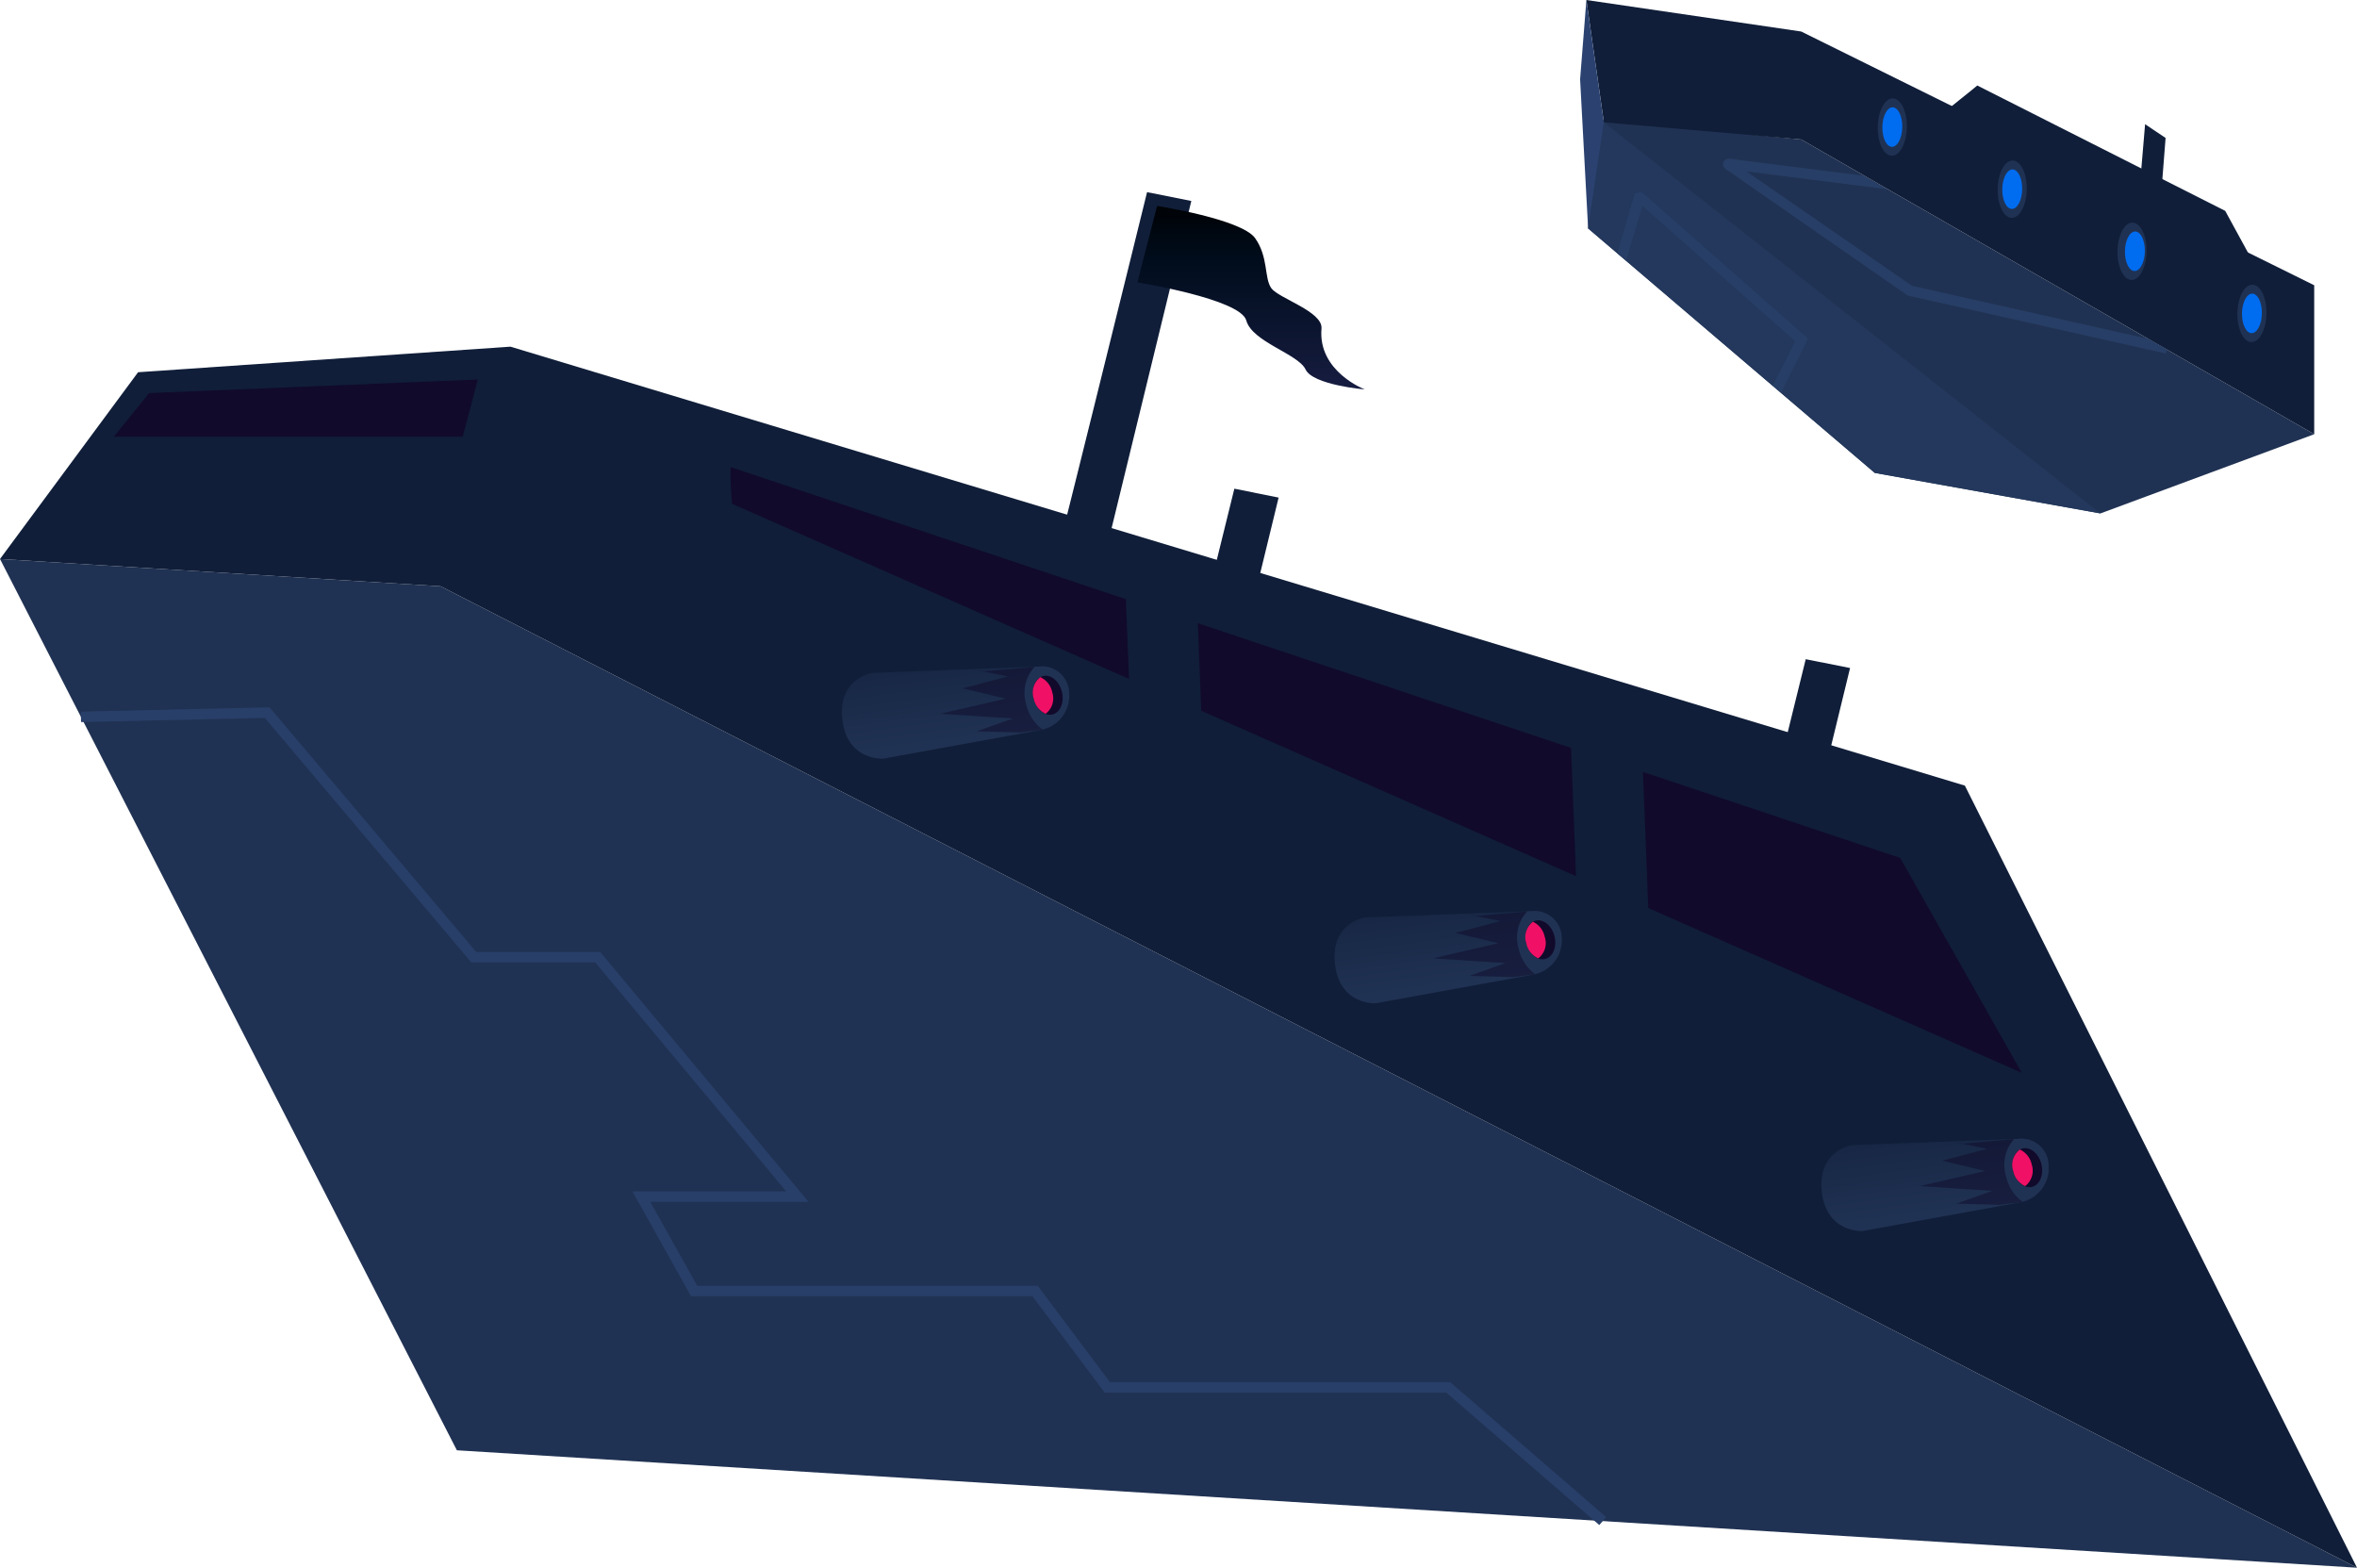<svg xmlns="http://www.w3.org/2000/svg" xmlns:xlink="http://www.w3.org/1999/xlink" viewBox="0 0 288.64 191.97"><defs><style>.cls-1{fill:#101e39;}.cls-2{fill:#203253;}.cls-3{fill:url(#linear-gradient);}.cls-4,.cls-5{fill:#110a2b;}.cls-4{opacity:0.5;}.cls-6{fill:#f01166;}.cls-7{fill:url(#linear-gradient-2);}.cls-8{fill:url(#linear-gradient-3);}.cls-9{fill:none;stroke:#283f69;stroke-miterlimit:10;stroke-width:1.28px;}.cls-10{fill:url(#linear-gradient-4);}.cls-11{fill:#23385c;}.cls-12{fill:#2b4270;}.cls-13{fill:#006cf0;}.cls-14{fill:#273e66;}</style><linearGradient id="linear-gradient" x1="145.93" y1="257.07" x2="152.78" y2="241.78" gradientTransform="translate(374.48 216.46) rotate(148.37)" gradientUnits="userSpaceOnUse"><stop offset="0" stop-color="#101e39"/><stop offset="1" stop-color="#203253"/></linearGradient><linearGradient id="linear-gradient-2" x1="110.28" y1="199.94" x2="117.13" y2="184.65" xlink:href="#linear-gradient"/><linearGradient id="linear-gradient-3" x1="74.14" y1="144.92" x2="80.98" y2="129.63" xlink:href="#linear-gradient"/><linearGradient id="linear-gradient-4" x1="153.17" y1="25.23" x2="153.22" y2="48.32" gradientUnits="userSpaceOnUse"><stop offset="0" stop-color="#000205"/><stop offset="0.27" stop-color="#000c1b"/><stop offset="1" stop-color="#171d42"/></linearGradient></defs><g id="Layer_2" data-name="Layer 2"><g id="WELCOME"><path class="cls-1" d="M127.18,76.69c.54-1.36,13.29-53.16,13.29-53.16l5.42,1.08L132.88,78Z"/><path class="cls-1" d="M137.87,113c.54-1.35,13.29-53.16,13.29-53.16l5.42,1.09-13,53.43Z"/><path class="cls-1" d="M207.84,133.88c.55-1.36,13.29-53.16,13.29-53.16l5.43,1.08-13,53.43Z"/><polygon class="cls-2" points="55.95 177.59 9.91 87.78 0 68.45 53.96 71.79 288.64 191.97 55.95 177.59"/><polygon class="cls-1" points="16.91 45.58 0 68.45 53.96 71.79 288.64 191.97 240.62 96.2 62.51 42.45 16.91 45.58"/><path class="cls-3" d="M127.67,89.35,108.15,92.9s-4.44.26-5-4.82,3.7-5.69,3.7-5.69l20.3-.76a3.31,3.31,0,0,1,3.78,3.26A4.24,4.24,0,0,1,127.67,89.35Z"/><path class="cls-4" d="M127.67,89.35a4.24,4.24,0,0,0,3.25-4.46,3.31,3.31,0,0,0-3.78-3.26l-6.64.57-1.5-.27,4.42.9-5.52,1.46,5.25,1.26-8,1.85,8.89.58-4.44,1.57,5.3.15h0Z"/><path class="cls-2" d="M130.92,84.89a3.31,3.31,0,0,0-3.78-3.26l-.41,0a4.7,4.7,0,0,0-1.06,4.6,5.19,5.19,0,0,0,2,3.09A4.24,4.24,0,0,0,130.92,84.89Z"/><ellipse class="cls-5" cx="128.32" cy="85.13" rx="1.78" ry="2.42" transform="translate(-16.47 32.69) rotate(-13.65)"/><path class="cls-6" d="M128.86,84.78a2.6,2.6,0,0,0-1.46-1.86,2.38,2.38,0,0,0-.81,2.63,2.58,2.58,0,0,0,1.46,1.85A2.36,2.36,0,0,0,128.86,84.78Z"/><path class="cls-7" d="M188,119.3l-19.52,3.55s-4.44.26-5-4.82,3.7-5.69,3.7-5.69l20.3-.76a3.31,3.31,0,0,1,3.78,3.26A4.25,4.25,0,0,1,188,119.3Z"/><path class="cls-4" d="M188,119.3a4.25,4.25,0,0,0,3.25-4.46,3.31,3.31,0,0,0-3.78-3.26l-6.64.57-1.5-.27,4.42.9-5.52,1.46,5.25,1.26-8,1.85,8.88.58-4.43,1.57,5.3.15h0Z"/><path class="cls-2" d="M191.24,114.84a3.31,3.31,0,0,0-3.78-3.26l-.42,0a4.75,4.75,0,0,0-1.06,4.6,5.28,5.28,0,0,0,2,3.09A4.25,4.25,0,0,0,191.24,114.84Z"/><ellipse class="cls-5" cx="188.64" cy="115.08" rx="1.78" ry="2.42" transform="translate(-21.83 47.77) rotate(-13.65)"/><path class="cls-6" d="M189.17,114.73a2.59,2.59,0,0,0-1.45-1.86,2.37,2.37,0,0,0-.81,2.63,2.58,2.58,0,0,0,1.46,1.85A2.34,2.34,0,0,0,189.17,114.73Z"/><path class="cls-8" d="M247.62,147.19l-19.52,3.55s-4.44.26-5-4.82,3.7-5.7,3.7-5.7l20.3-.76a3.32,3.32,0,0,1,3.78,3.27A4.25,4.25,0,0,1,247.62,147.19Z"/><path class="cls-4" d="M247.62,147.19a4.25,4.25,0,0,0,3.25-4.46,3.32,3.32,0,0,0-3.78-3.27l-6.64.57-1.5-.26,4.42.9-5.52,1.45,5.25,1.27-8,1.85,8.89.58-4.44,1.57,5.3.15h0Z"/><path class="cls-2" d="M250.87,142.73a3.32,3.32,0,0,0-3.78-3.27l-.42,0a4.71,4.71,0,0,0-1,4.59,5.22,5.22,0,0,0,2,3.1A4.24,4.24,0,0,0,250.87,142.73Z"/><ellipse class="cls-5" cx="248.27" cy="142.97" rx="1.78" ry="2.42" transform="translate(-26.73 62.64) rotate(-13.65)"/><path class="cls-6" d="M248.81,142.61a2.61,2.61,0,0,0-1.46-1.85,2.36,2.36,0,0,0-.81,2.63,2.58,2.58,0,0,0,1.46,1.85A2.38,2.38,0,0,0,248.81,142.61Z"/><polyline class="cls-9" points="196.27 186.26 177.35 169.88 135.6 169.88 126.75 158.08 85 158.08 78.54 146.53 97.65 146.53 73.2 117.21 58.02 117.21 32.72 87.26 9.91 87.78"/><path class="cls-5" d="M89.47,57.19a39.46,39.46,0,0,0,.18,4.5l157.94,69.68L232.7,105.05Z"/><polygon class="cls-5" points="18.27 48.13 13.93 53.48 56.67 53.48 58.51 46.47 18.27 48.13"/><polygon class="cls-1" points="137.81 71.66 138.27 83.24 147.15 88.27 146.61 74.4 137.81 71.66"/><polygon class="cls-1" points="192.3 89.14 193.12 110.21 202.01 115.24 201.09 91.87 192.3 89.14"/><path class="cls-10" d="M141.7,25.22s10.34,1.6,12,3.94,1.09,4.92,2,6.15,6.31,2.84,6.13,4.92c-.46,5.27,5.31,7.46,5.31,7.46s-6.36-.54-7.26-2.45-6.54-3.36-7.26-6-13.34-4.66-13.34-4.66Z"/><polygon class="cls-2" points="229.59 57.91 194.48 27.97 195.15 14.53 220.58 17.08 283.4 53.17 257.22 62.87 229.59 57.91"/><polygon class="cls-11" points="257.22 62.87 196.41 14.98 194.48 27.97 229.59 57.91 257.22 62.87 257.22 62.87"/><path class="cls-1" d="M235.36,15.57c.78-.13,6.78-5.1,6.78-5.1L272.5,25.82l5.88,10.77Z"/><path class="cls-1" d="M261.14,32.64c.14-.47,1.55-17.43,1.55-17.43l2.51,1.68L264,32.19Z"/><polygon class="cls-1" points="194.27 0 196.41 14.98 220.58 17.08 283.4 53.17 283.4 34.93 220.58 3.86 194.27 0"/><polygon class="cls-12" points="194.27 0 193.5 9.71 194.48 27.97 196.41 14.98 194.27 0"/><ellipse class="cls-2" cx="231.74" cy="15.56" rx="3.51" ry="1.78" transform="translate(211.85 246.97) rotate(-88.93)"/><ellipse class="cls-13" cx="231.74" cy="15.56" rx="2.42" ry="1.22" transform="translate(211.85 246.97) rotate(-88.93)"/><ellipse class="cls-2" cx="246.42" cy="23.17" rx="3.51" ry="1.78" transform="translate(218.65 269.11) rotate(-88.93)"/><ellipse class="cls-13" cx="246.42" cy="23.17" rx="2.42" ry="1.22" transform="translate(218.65 269.11) rotate(-88.93)"/><ellipse class="cls-2" cx="261.1" cy="30.77" rx="3.51" ry="1.78" transform="translate(225.45 291.25) rotate(-88.93)"/><ellipse class="cls-13" cx="261.1" cy="30.77" rx="2.42" ry="1.22" transform="matrix(0.02, -1, 1, 0.02, 225.45, 291.25)"/><ellipse class="cls-2" cx="275.78" cy="38.38" rx="3.51" ry="1.78" transform="translate(232.25 313.39) rotate(-88.93)"/><ellipse class="cls-13" cx="275.78" cy="38.38" rx="2.42" ry="1.22" transform="translate(232.25 313.39) rotate(-88.93)"/><path class="cls-14" d="M201.34,23.77a.73.73,0,0,0-.72-.22l-.43.16L198.06,31l1.07.91,2-6.7,18.7,16.57-2.71,5.43,1,.85,3.3-6.59Zm0,.66v0Z"/><path class="cls-14" d="M211.1,19.76a.73.73,0,0,0,.12.86l22.4,15.57,31.61,7.1.12-.49-2.29-1.31L234.15,35l-20.26-14,17.19,2.17-2.89-1.66-16.3-2.06A.74.74,0,0,0,211.1,19.76Zm.59.9h0Z"/></g></g></svg>
